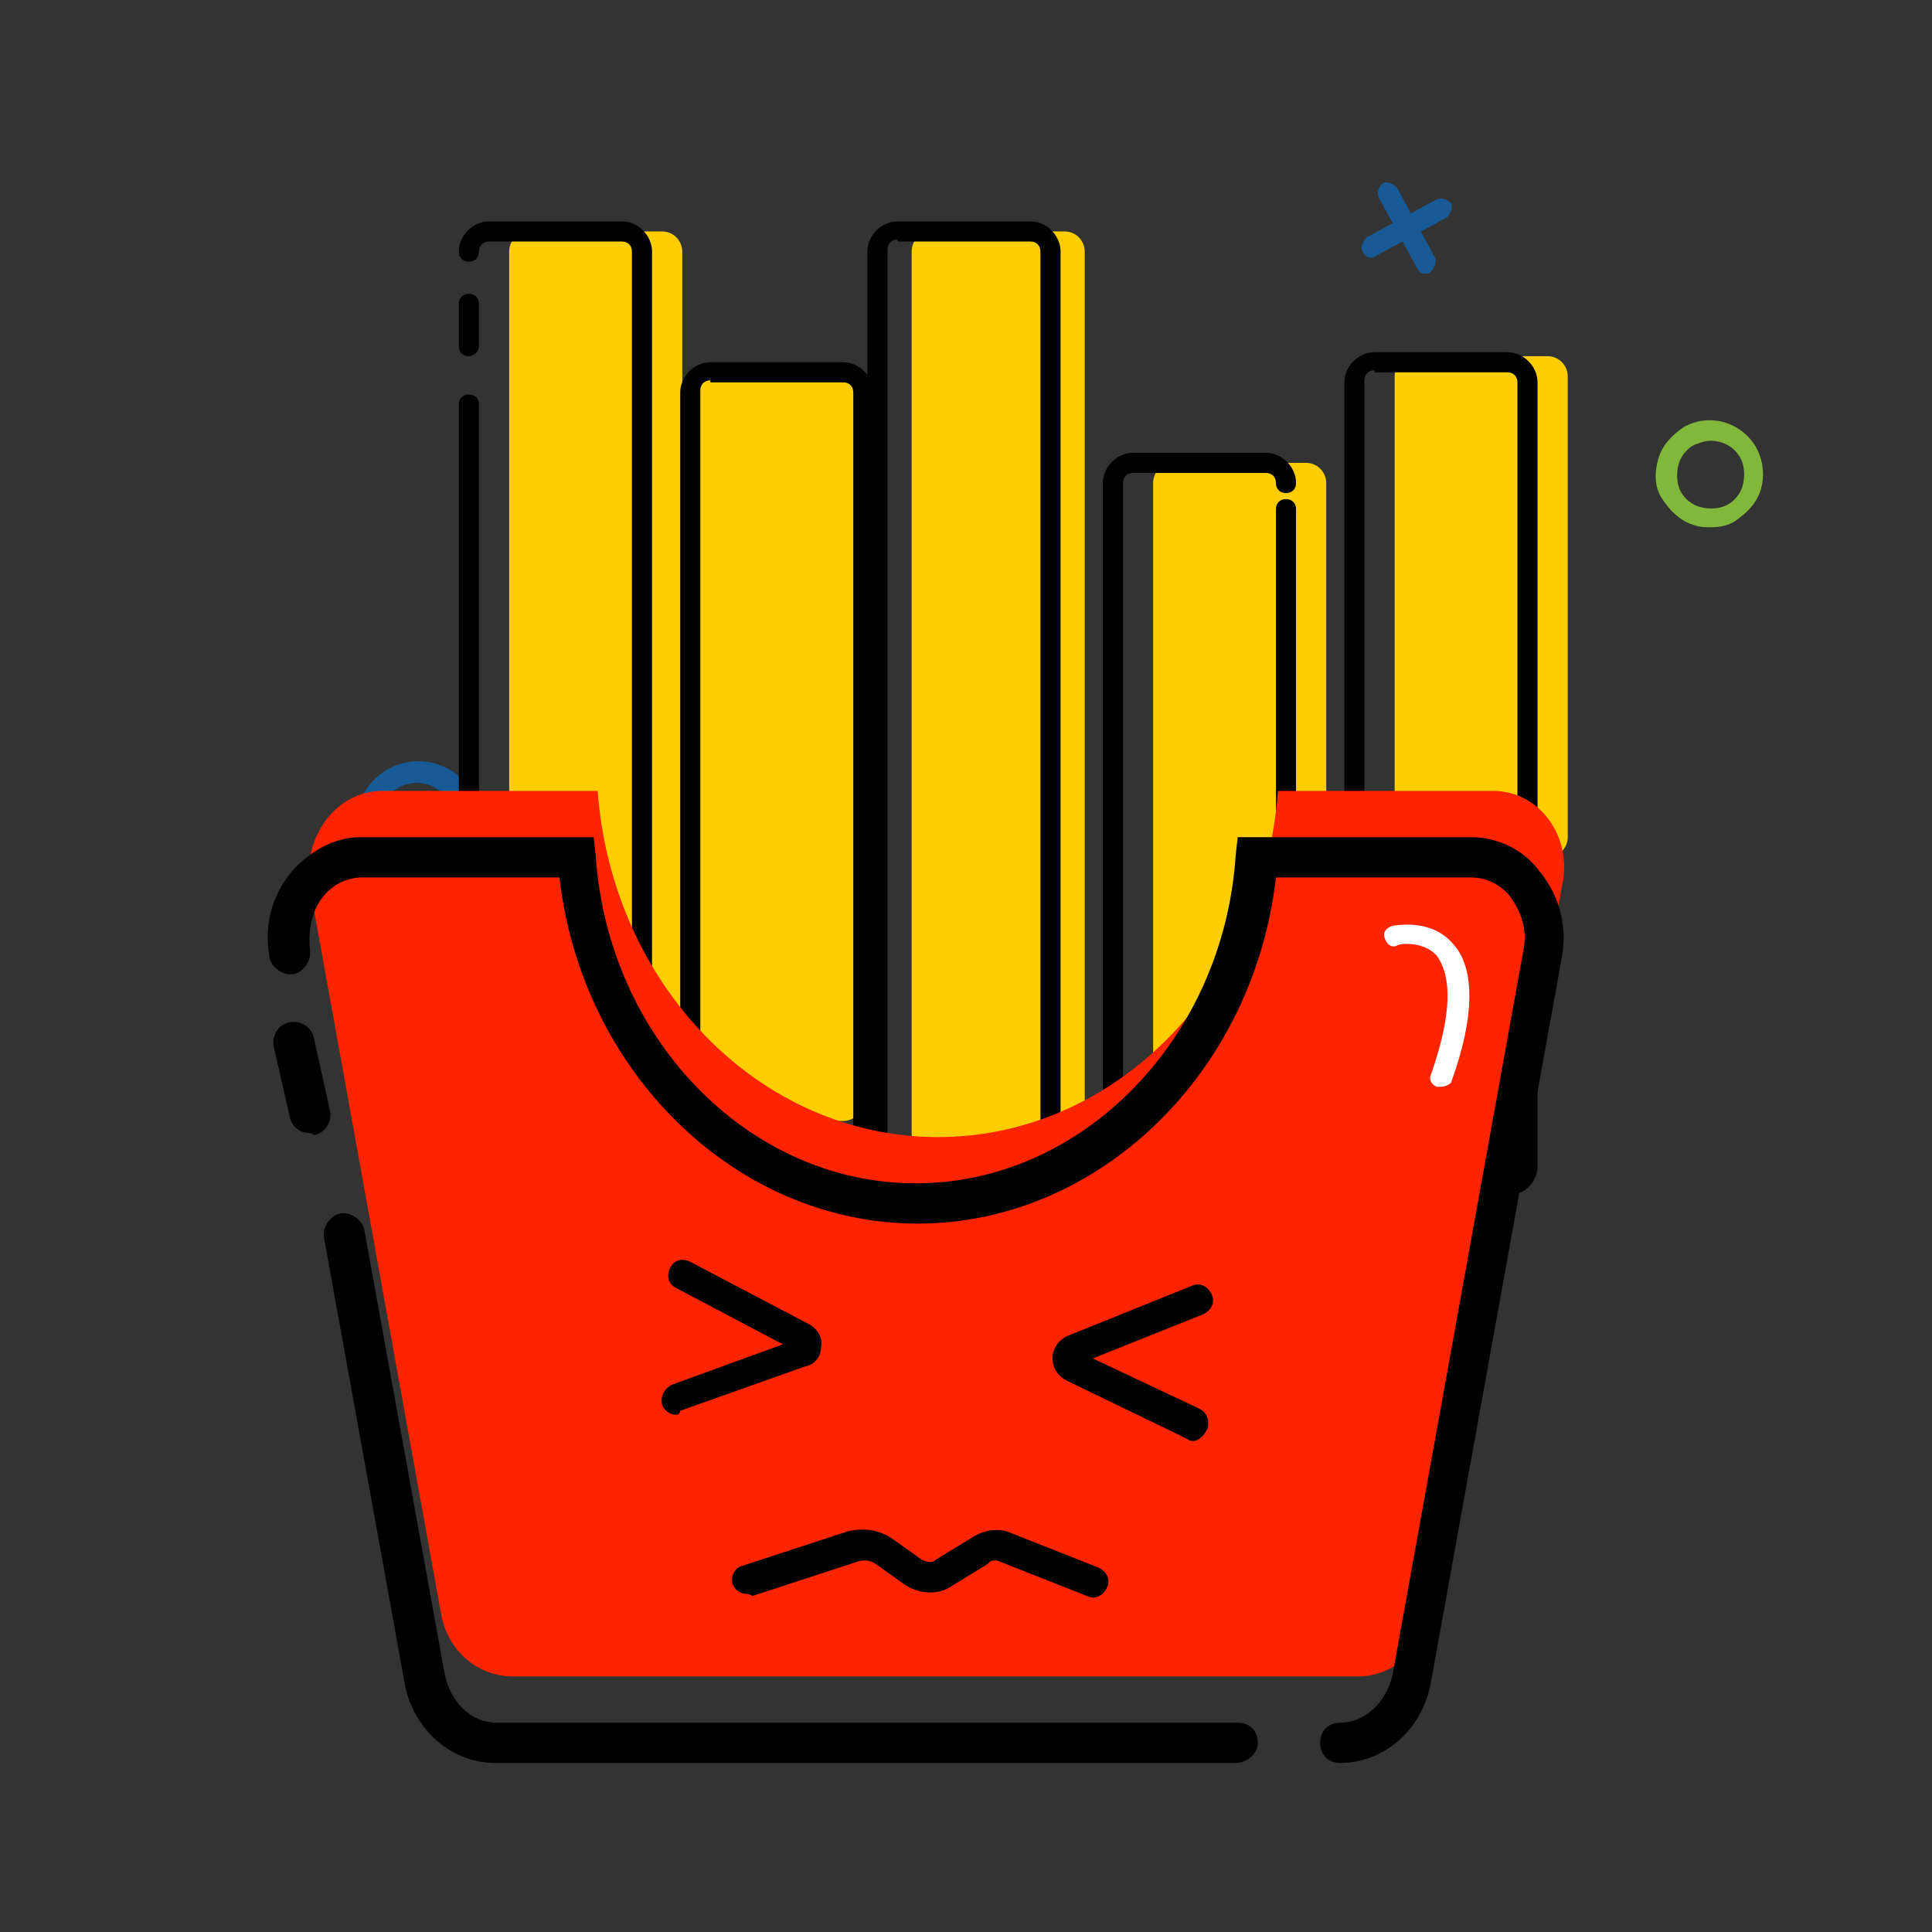 <?xml version="1.0" standalone="no"?><!DOCTYPE svg PUBLIC "-//W3C//DTD SVG 1.1//EN" "http://www.w3.org/Graphics/SVG/1.1/DTD/svg11.dtd"><svg class="icon" width="48px" height="48.00px" viewBox="0 0 1024 1024" version="1.1" xmlns="http://www.w3.org/2000/svg"><rect x="0" y="0" width="1024" height="1024" fill="#333333" stroke="none"/><path d="M220.8 470.4c-11.733 0-23.467-6.4-28.8-17.067-4.267-7.467-5.333-17.067-2.133-25.6 2.133-8.533 8.533-16 16-20.267 16-8.533 36.267-3.2 44.8 13.867 4.267 7.467 5.333 17.067 2.133 25.6-2.133 8.533-8.533 16-16 20.267-5.333 2.133-10.667 3.2-16 3.2z m0-55.467c-3.2 0-7.467 1.067-10.667 3.2-5.333 3.2-9.6 7.467-10.667 13.867-2.133 5.333-1.067 11.733 2.133 17.067 6.4 10.667 19.2 14.933 30.933 9.6 5.333-3.2 9.6-7.467 10.667-13.867 2.133-5.333 1.067-11.733-2.133-17.067-5.333-8.533-12.8-12.8-20.267-12.8zM726.4 136.533c-2.133 0-3.2-1.067-4.267-3.2-1.067-2.133 0-5.333 2.133-7.467l37.333-20.267c2.133-1.067 5.333 0 7.467 2.133 1.067 2.133 0 5.333-2.133 7.467l-37.333 20.267c-1.067 1.067-2.133 1.067-3.2 1.067z" fill="#185A96" /><path d="M755.2 145.067c-2.133 0-3.2-1.067-4.267-3.2l-20.267-37.333c-1.067-2.133 0-5.333 2.133-7.467 2.133-1.067 5.333 0 7.467 2.133l20.267 37.333c1.067 2.133 0 5.333-2.133 7.467-1.067 1.067-2.133 1.067-3.2 1.067z" fill="#185A96" /><path d="M906.667 279.467c-3.2 0-5.333 0-8.533-1.067-7.467-2.133-12.8-7.467-17.067-13.867s-4.267-13.867-2.133-21.333 7.467-12.8 13.867-17.067c13.867-7.467 30.933-2.133 38.4 11.733 3.2 6.4 4.267 13.867 2.133 21.333s-7.467 12.8-13.867 17.067c-3.2 2.133-7.467 3.2-12.8 3.2z m0-45.867c-3.2 0-5.333 1.067-8.533 2.133-4.267 2.133-7.467 6.4-8.533 10.667s-1.067 9.6 1.067 13.867 6.4 7.467 10.667 8.533c4.267 1.067 9.6 1.067 13.867-1.067s7.467-6.4 8.533-10.667c1.067-4.267 1.067-9.6-1.067-13.867-3.2-6.4-9.6-9.6-16-9.6z" fill="#81B73B" /><path d="M296.533 332.8c-2.133 0-3.2-1.067-4.267-3.2-1.067-2.133 0-5.333 2.133-7.467l37.333-20.267c2.133-1.067 5.333 0 7.467 2.133 1.067 2.133 0 5.333-2.133 7.467l-37.333 20.267c-1.067 1.067-2.133 1.067-3.2 1.067z" fill="#F4C94E" /><path d="M326.4 341.333c-2.133 0-3.2-1.067-4.267-3.2l-20.267-37.333c-1.067-2.133 0-5.333 2.133-7.467 2.133-1.067 5.333 0 7.467 2.133l20.267 37.333c1.067 2.133 0 5.333-2.133 7.467-2.133 1.067-3.2 1.067-3.2 1.067z" fill="#F4C94E" /><path d="M325.333 583.467c-3.2 0-5.333 0-8.533-1.067-7.467-2.133-12.8-7.467-17.067-13.867-3.2-6.4-4.267-13.867-2.133-21.333s7.467-12.8 13.867-17.067c6.4-3.2 13.867-4.267 21.333-2.133s12.8 7.467 17.067 13.867c7.467 13.867 2.133 30.933-11.733 38.4-3.2 2.133-8.533 3.2-12.8 3.2z m0-45.867c-3.2 0-5.333 1.067-8.533 2.133-8.533 4.267-11.733 14.933-7.467 23.467 2.133 4.267 6.4 7.467 10.667 8.533 4.267 1.067 9.6 1.067 13.867-1.067 8.533-4.267 11.733-14.933 7.467-23.467-2.133-4.267-6.4-7.467-10.667-8.533-2.133-1.067-4.267-1.067-5.333-1.067z" fill="#D190C5" /><path d="M350.933 558.933h-70.4c-6.4 0-10.667-5.333-10.667-10.667V133.333c0-6.4 5.333-10.667 10.667-10.667h70.4c6.4 0 10.667 5.333 10.667 10.667v414.933c0 6.4-4.267 10.667-10.667 10.667zM564.267 653.867h-70.4c-6.4 0-10.667-5.333-10.667-10.667V133.333c0-6.4 5.333-10.667 10.667-10.667h70.4c6.4 0 10.667 5.333 10.667 10.667v509.867c0 5.333-4.267 10.667-10.667 10.667zM457.6 285.867v297.6c0 6.4-5.333 10.667-10.667 10.667h-70.4c-6.4 0-10.667-5.333-10.667-10.667V204.8c0-6.4 5.333-10.667 10.667-10.667h70.4c6.4 0 10.667 5.333 10.667 10.667M457.6 204.8v81.067M692.267 644.267h-70.4c-6.4 0-10.667-5.333-10.667-10.667V256c0-6.4 5.333-10.667 10.667-10.667h70.4c6.4 0 10.667 5.333 10.667 10.667v377.6c0 6.4-4.267 10.667-10.667 10.667zM820.267 454.4h-70.4c-6.4 0-10.667-5.333-10.667-10.667V199.467c0-6.4 5.333-10.667 10.667-10.667h70.4c6.4 0 10.667 5.333 10.667 10.667v244.267c0 5.333-4.267 10.667-10.667 10.667z" fill="#FFCE00" /><path d="M329.6 564.267h-70.4c-8.533 0-16-7.467-16-16V214.4c0-3.2 2.133-5.333 5.333-5.333s5.333 2.133 5.333 5.333v333.867c0 3.2 2.133 5.333 5.333 5.333h70.4c3.2 0 5.333-2.133 5.333-5.333V133.333c0-3.2-2.133-5.333-5.333-5.333h-70.4c-3.2 0-5.333 2.133-5.333 5.333s-2.133 5.333-5.333 5.333-5.333-2.133-5.333-5.333c0-8.533 7.467-16 16-16h70.4c8.533 0 16 7.467 16 16v414.933c0 9.6-7.467 16-16 16zM670.933 686.933h-70.4c-8.533 0-16-7.467-16-16V256c0-8.533 7.467-16 16-16h70.4c8.533 0 16 7.467 16 16 0 3.2-2.133 5.333-5.333 5.333s-5.333-2.133-5.333-5.333-2.133-5.333-5.333-5.333h-70.4c-3.2 0-5.333 2.133-5.333 5.333v414.933c0 3.2 2.133 5.333 5.333 5.333h70.4c3.2 0 5.333-2.133 5.333-5.333V269.867c0-3.2 2.133-5.333 5.333-5.333s5.333 2.133 5.333 5.333v401.067c0 9.6-7.467 16-16 16zM798.933 633.6h-70.4c-8.533 0-16-7.467-16-16V202.667c0-8.533 7.467-16 16-16h70.4c8.533 0 16 7.467 16 16v414.933c0 9.6-7.467 16-16 16z m-70.4-437.333c-3.2 0-5.333 2.133-5.333 5.333v414.933c0 3.2 2.133 5.333 5.333 5.333h70.4c3.2 0 5.333-2.133 5.333-5.333V202.667c0-3.2-2.133-5.333-5.333-5.333h-70.4zM446.933 649.6h-70.4c-8.533 0-16-7.467-16-16V208c0-8.533 7.467-16 16-16h70.4c8.533 0 16 7.467 16 16v425.6c0 9.6-7.467 16-16 16z m-70.4-448c-3.2 0-5.333 2.133-5.333 5.333v425.6c0 3.2 2.133 5.333 5.333 5.333h70.4c3.2 0 5.333-2.133 5.333-5.333V208c0-3.2-2.133-5.333-5.333-5.333h-70.4z"  /><path d="M546.133 670.933h-70.4c-8.533 0-16-7.467-16-16V133.333c0-8.533 7.467-16 16-16h70.4c8.533 0 16 7.467 16 16v521.6c1.067 9.6-6.4 16-16 16z m-70.4-544c-3.2 0-5.333 2.133-5.333 5.333v521.6c0 3.2 2.133 5.333 5.333 5.333h70.4c3.2 0 5.333-2.133 5.333-5.333V133.333c0-3.2-2.133-5.333-5.333-5.333h-70.4z"  /><path d="M791.467 419.2H677.333c-7.467 102.4-85.333 183.467-180.267 183.467s-172.8-81.067-180.267-183.467H202.667c-24.533 0-42.667 24.533-38.4 51.2l69.333 384c3.2 20.267 19.2 34.133 38.4 34.133h448c18.133 0 34.133-13.867 38.4-34.133l69.333-384c6.4-26.667-11.733-51.2-36.267-51.2z" fill="#FF2400" /><path d="M710.4 934.4c-6.4 0-10.667-4.267-10.667-10.667s4.267-10.667 10.667-10.667c12.8 0 24.533-10.667 27.733-25.6l69.333-384c2.133-10.667-1.067-20.267-7.467-28.8-5.333-6.4-12.8-9.6-20.267-9.6h-103.467c-11.733 103.467-93.867 183.467-189.867 183.467s-178.133-80-189.867-183.467H192c-7.467 0-14.933 3.2-20.267 9.6-6.4 7.467-8.533 18.133-7.467 28.8 1.067 5.333-3.2 11.733-8.533 12.8-5.333 1.067-11.733-3.2-12.8-8.533-3.2-17.067 1.067-33.067 11.733-45.867 9.6-10.667 22.4-18.133 36.267-18.133h123.733l1.067 9.6c6.4 97.067 81.067 173.867 169.6 173.867s163.2-76.8 169.6-173.867l1.067-9.6h123.733c13.867 0 27.733 6.4 36.267 18.133 10.667 12.8 14.933 29.867 11.733 45.867l-69.333 384c-4.267 24.533-24.533 42.667-48 42.667zM654.933 934.4H262.4c-23.467 0-43.733-18.133-48-42.667l-42.667-235.733c-1.067-5.333 3.2-11.733 8.533-12.8 5.333-1.067 11.733 3.2 12.8 8.533l42.667 235.733c3.2 14.933 13.867 25.6 27.733 25.6h392.533c6.4 0 10.667 4.267 10.667 10.667s-6.4 10.667-11.733 10.667z"  /><path d="M358.4 749.867c-3.2 0-6.4-2.133-7.467-5.333-1.067-4.267 1.067-8.533 5.333-10.667l58.667-21.333-56.533-29.867c-4.267-2.133-5.333-6.4-3.2-10.667s6.4-5.333 10.667-3.2l62.933 33.067c4.267 2.133 7.467 7.467 6.4 11.733 0 5.333-3.2 9.6-8.533 10.667l-66.133 23.467c0 1.067-1.067 2.133-2.133 2.133zM632.533 763.733c-1.067 0-2.133 0-3.2-1.067l-64-30.933c-4.267-2.133-7.467-6.4-7.467-11.733s3.2-9.6 7.467-11.733l66.133-26.667c4.267-2.133 8.533 0 10.667 4.267 2.133 4.267 0 8.533-4.267 10.667l-58.667 23.467 56.533 26.667c4.267 2.133 5.333 6.4 4.267 10.667-2.133 4.267-5.333 6.4-7.467 6.4zM395.733 844.8c-3.2 0-6.4-2.133-7.467-5.333-1.067-4.267 1.067-8.533 5.333-9.6l55.467-18.133c8.533-2.133 17.067-1.067 24.533 4.267l14.933 10.667c2.133 1.067 5.333 2.133 7.467 0l19.2-11.733c6.4-4.267 14.933-5.333 21.333-2.133l45.867 18.133c4.267 2.133 6.4 6.4 4.267 10.667-2.133 4.267-6.4 6.4-10.667 4.267l-45.867-18.133c-2.133-1.067-5.333-1.067-6.4 1.067l-19.2 11.733c-7.467 5.333-18.133 4.267-25.6-1.067l-14.933-10.667c-3.2-2.133-6.4-2.133-9.6-1.067l-55.467 18.133c-2.133-1.067-3.2-1.067-3.2-1.067zM164.267 600.533c-5.333 0-9.6-3.2-10.667-8.533l-8.533-37.333c-1.067-5.333 2.133-11.733 8.533-12.8 5.333-1.067 11.733 2.133 12.8 8.533l8.533 38.4c1.067 5.333-2.133 11.733-8.533 12.8-1.067-1.067-1.067-1.067-2.133-1.067zM248.533 188.8c-3.2 0-5.333-2.133-5.333-5.333v-22.4c0-3.2 2.133-5.333 5.333-5.333s5.333 2.133 5.333 5.333v22.4c0 3.2-3.2 5.333-5.333 5.333z"  /><path d="M763.733 576h-2.133c-3.2-1.067-4.267-4.267-3.2-6.4 13.867-39.467 8.533-55.467 3.2-62.933-7.467-8.533-21.333-6.4-21.333-5.333-3.2 1.067-5.333-1.067-6.4-4.267-1.067-3.2 1.067-5.333 4.267-6.4 1.067 0 20.267-4.267 32 9.6 11.733 12.8 11.733 38.4-1.067 73.6-1.067 1.067-3.2 2.133-5.333 2.133z" fill="#FFFFFF" /></svg>